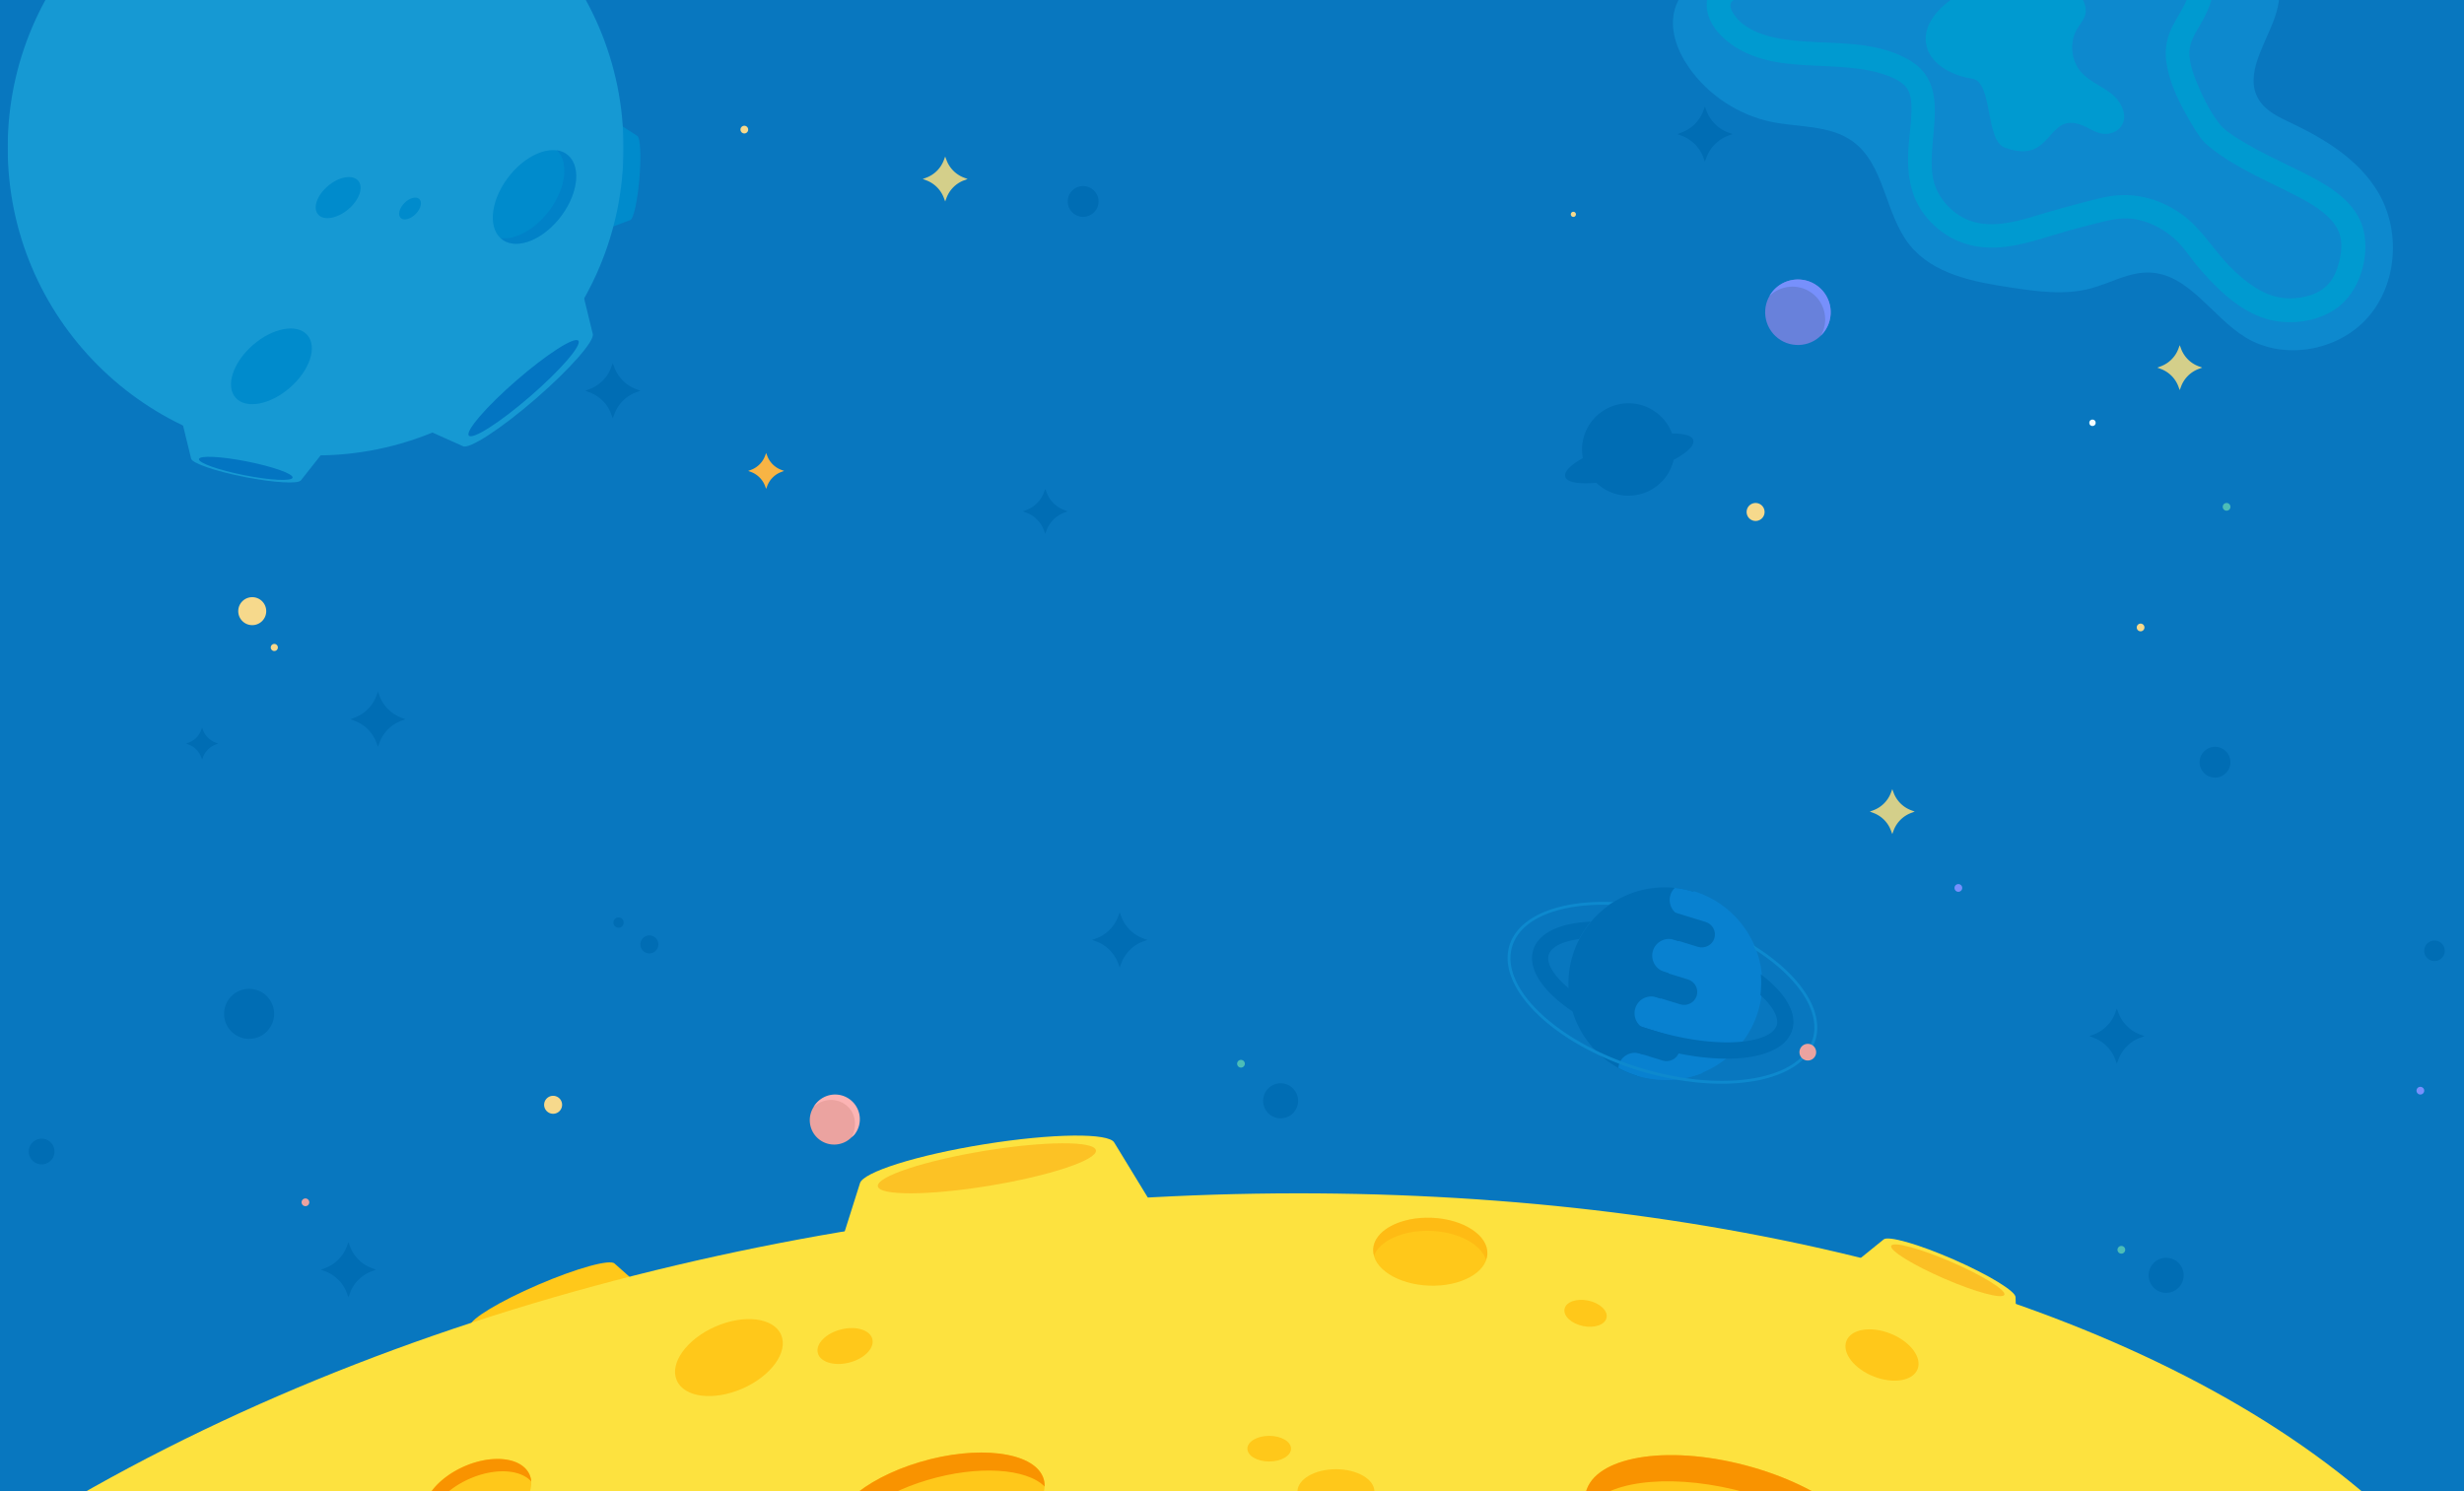 <svg xmlns="http://www.w3.org/2000/svg" xmlns:xlink="http://www.w3.org/1999/xlink" width="1920" height="1162" viewBox="0 0 1920 1162">
    <defs>
        <path id="a" d="M0 479.958V.28h479.884v479.68H0z"/>
    </defs>
    <g fill="none" fill-rule="evenodd">
        <path fill="#0877BF" d="M-1 0h1921v1162H-1z"/>
        <path fill="#FFC81A" d="M478.912 984.744c-3.432-3.622-29.505 3.546-59.61 16.5-29.925 12.88-52.928 26.785-52.895 31.828l-2.83 41.492 145.826-62.76-30.491-27.06z"/>
        <path fill="#FDE23F" d="M45 1175c585.543-345.378 1468.677-307.404 1810 0H45z"/>
        <path fill="#FFC81A" d="M608.656 1040.23c5.799 13.348-7.702 32.124-30.154 41.939-22.455 9.813-45.357 6.95-51.158-6.4-5.799-13.347 7.702-32.124 30.156-41.938 22.453-9.813 45.357-6.948 51.156 6.399M1251.883 1026.861c-1.073 5.492-9.28 8.44-18.328 6.583-9.049-1.856-15.513-7.815-14.438-13.306 1.075-5.492 9.281-8.44 18.328-6.582 9.049 1.857 15.513 7.815 14.438 13.305M1006 1129c0 5.524-7.611 10-17 10s-17-4.476-17-10 7.611-10 17-10 17 4.476 17 10M1494.29 1066.834c-3.475 9.282-18.735 11.96-34.083 5.973-15.35-5.983-24.973-18.36-21.497-27.641 3.475-9.282 18.735-11.96 34.083-5.973 15.348 5.983 24.973 18.36 21.497 27.641M1071 1162.5c0 9.665-13.431 17.5-30 17.5-16.567 0-30-7.835-30-17.5 0-9.667 13.433-17.5 30-17.5 16.569 0 30 7.833 30 17.5M1158.988 977.238c-.567 14.603-20.946 25.663-45.516 24.704-24.569-.962-44.027-13.576-43.46-28.18.567-14.603 20.944-25.663 45.514-24.704 24.57.96 44.03 13.576 43.462 28.18"/>
        <path fill="#F99300" d="M1115.526 949.057c-24.57-.947-44.947 9.982-45.514 24.416-.07 1.754.162 3.479.66 5.158 4.527-11.82 22.869-20.156 44.451-19.322 21.583.833 39.217 10.556 42.802 22.691a15.963 15.963 0 0 0 1.063-5.092c.567-14.433-18.891-26.902-43.462-27.85" opacity=".241"/>
        <path fill="#FFC81A" d="M412.656 1149.23c5.799 13.347-7.702 32.123-30.156 41.938-22.453 9.815-45.355 6.95-51.156-6.399-5.799-13.348 7.702-32.124 30.156-41.937 22.453-9.815 45.355-6.95 51.156 6.399"/>
        <path fill="#F99300" d="M361.526 1142.925c-22.474 9.97-35.986 29.046-30.18 42.607a16.438 16.438 0 0 0 2.849 4.468c-1.108-12.9 11.714-28.685 31.453-37.444 19.74-8.758 39.824-7.573 48.352 2.035a16.662 16.662 0 0 0-1.275-5.165c-5.804-13.561-28.727-16.472-51.199-6.5"/>
        <path fill="#FFC81A" d="M812.65 1150.887c8.166 19.658-21.547 46.392-66.363 59.71-44.818 13.318-87.77 8.176-95.937-11.482-8.165-19.66 21.546-46.394 66.363-59.711 44.818-13.32 87.77-8.178 95.936 11.483"/>
        <path fill="#F99300" d="M716.717 1139.441c-44.82 13.384-74.534 40.253-66.366 60.011.992 2.402 2.509 4.584 4.47 6.548.623-18.606 28.327-40.767 67.698-52.525 39.37-11.756 77.293-9.197 91.47 4.993.086-2.575-.337-5.084-1.33-7.486-8.167-19.76-51.121-24.927-95.942-11.541"/>
        <path fill="#FFC81A" d="M1459.793 1219.266c-3.733 28.72-57.033 40.02-119.05 25.237-62.018-14.781-109.268-50.047-105.536-78.768 3.733-28.722 57.035-40.02 119.052-25.24 62.017 14.784 109.268 50.052 105.534 78.771"/>
        <path fill="#F99300" d="M1354.257 1140.5c-62.018-14.79-115.32-3.486-119.053 25.25-.454 3.495-.142 7.087.848 10.727 13.335-21.408 61.076-28.557 115.554-15.564 54.479 12.991 97.547 41.797 104.689 68.087 1.845-2.962 3.044-6.193 3.498-9.687 3.734-28.738-43.518-64.024-105.536-78.814"/>
        <path fill="#FDE23F" d="M868.302 890.517c-3.884-7.76-48.117-7.314-101.17 1.216-52.742 8.479-94.98 21.854-97.066 30.503L648 992l257-41.315-36.698-60.168z"/>
        <path fill="#F99300" d="M853.98 896.533c1.015 7.515-36.208 19.86-83.141 27.575-46.933 7.714-85.803 7.874-86.819.359-1.015-7.516 36.21-19.862 83.142-27.575 46.933-7.714 85.802-7.874 86.818-.359" opacity=".41"/>
        <path fill="#FDE23F" d="M1570.571 1010.996c.268-4.536-20.871-17.475-48.404-29.509-27.37-11.964-51.085-18.675-54.432-15.524l-29.488 23.859 133.373 58.299-1.049-37.125z"/>
        <path fill="#F99300" d="M1561.815 1009.065c-1.56 3.568-22.556-2.085-46.894-12.629-24.339-10.543-42.803-21.984-41.242-25.554 1.561-3.569 22.557 2.085 46.895 12.63 24.339 10.543 42.803 21.983 41.241 25.553" opacity=".42"/>
        <path fill="#FFC81A" d="M679.777 1043.682c1.696 7.152-6.457 15.33-18.206 18.265-11.753 2.936-22.651-.479-24.348-7.63-1.696-7.15 6.457-15.326 18.208-18.264 11.751-2.937 22.651.48 24.346 7.63"/>
        <path fill="#006DB4" d="M1238.825 813.689c-26.034-32.218-21.02-79.44 11.198-105.473 32.217-26.034 79.44-21.02 105.473 11.197s21.02 79.44-11.198 105.473c-32.217 26.034-79.44 21.02-105.473-11.197z"/>
        <path fill="#0881D0" d="M1345.152 824.919c-20.262 16.306-46.43 20.448-69.61 13.373l44.267-143.768a75.249 75.249 0 0 1 36.57 24.646c26.22 32.314 21.194 79.66-11.227 105.749"/>
        <path fill="#0881D0" d="M1355.369 719.778c-12.984-16.3-31.25-25.724-50.314-27.81a13.017 13.017 0 0 0-3.41 5.563c-2.107 6.87 1.712 14.22 8.484 16.335l52.192 16.296a76.482 76.482 0 0 0-6.952-10.384M1371.147 778.814a76.69 76.69 0 0 0-.094-25.685l-66.872-20.785c-6.778-2.107-14.045 1.756-16.147 8.586-2.104 6.83 1.723 14.142 8.503 16.249l68.484 21.287c2.05.636 4.143.72 6.126.348M1325.805 815.565l-43.055-13.442c-6.77-2.113-10.586-9.462-8.482-16.33 2.105-6.866 9.366-10.757 16.136-8.642l43.055 13.442c6.77 2.113 10.586 9.462 8.482 16.33-2.105 6.866-9.366 10.756-16.136 8.642M1327.06 836.037l-49.245-14.97c-6.811-2.071-14.094 1.66-16.181 8.29a12.198 12.198 0 0 0-.527 2.888c20.13 10.957 44.536 12.477 65.954 3.792"/>
        <path fill="#006DB4" d="M1323.03 737.905l-43.303-13.29c-5.398-1.657-8.455-7.377-6.792-12.712 1.662-5.335 7.44-8.343 12.84-6.686l43.303 13.29c5.4 1.658 8.456 7.378 6.792 12.713-1.663 5.334-7.44 8.343-12.84 6.685M1309.272 782.713l-43.304-13.291c-5.398-1.658-8.455-7.377-6.792-12.712 1.663-5.334 7.44-8.342 12.84-6.686l43.303 13.291c5.4 1.657 8.456 7.377 6.792 12.711-1.662 5.336-7.44 8.343-12.84 6.687M1295.617 826.525l-43.303-13.29c-5.398-1.658-8.456-7.377-6.792-12.713 1.663-5.333 7.44-8.341 12.84-6.685l43.303 13.291c5.399 1.656 8.455 7.377 6.792 12.711-1.664 5.335-7.44 8.343-12.84 6.686"/>
        <path fill="#006DB4" d="M1372.044 759.299a75.58 75.58 0 0 1-.315 16.176c9.866 8.99 14.574 17.591 12.713 23.613-2.148 6.948-13.446 11.797-30.224 12.97-19.303 1.348-43.486-2.106-68.094-9.725-24.608-7.62-46.514-18.435-61.686-30.458-13.186-10.45-19.775-20.838-17.629-27.787 1.86-6.019 10.593-10.457 23.793-12.3a74.497 74.497 0 0 1 8.869-13.532c-23.82 1.097-40.572 8.648-44.727 22.096-7.546 24.417 30.134 56.258 87.646 74.065 57.512 17.807 106.572 12.823 114.117-11.594 4.156-13.452-5.415-29.154-24.463-43.524"/>
        <path fill="#0D89CE" d="M1365.977 736.494a65.966 65.966 0 0 1 2 3.936c32.77 21.081 51.18 47.693 44.433 69.552-9.918 32.13-70.477 42.002-134.996 22.004s-108.939-62.409-99.02-94.541c6.692-21.679 36.444-33.212 74.903-32.288a66.54 66.54 0 0 1 3.88-2.134c-41.324-1.758-73.747 10.419-80.949 33.75-10.297 33.357 34.788 77.065 100.5 97.434 65.714 20.368 127.552 9.802 137.848-23.553 7.257-23.51-13-52.162-48.599-74.16"/>
        <path fill="#EBA3A0" d="M1406.764 826.21a6.499 6.499 0 1 1 3.84-12.418 6.499 6.499 0 0 1-3.84 12.418zM665.065 884.577c-6.393 8.32-18.322 9.882-26.641 3.488-8.32-6.394-9.882-18.321-3.488-26.642 6.393-8.32 18.32-9.881 26.64-3.488 8.32 6.393 9.882 18.321 3.489 26.642"/>
        <path fill="#FCB4B4" d="M663.45 886.46c.624-.616 2.012-1.739 2.561-2.454 6.48-8.437 4.898-20.532-3.535-27.015-8.434-6.483-20.524-4.9-27.005 3.537a19.405 19.405 0 0 0-1.471 2.22c6.74-6.648 17.52-7.475 25.237-1.542 7.718 5.934 8.9 17.025 4.212 25.254z"/>
        <path fill="#6881DB" d="M1421.218 258.896c-8.59 11.177-24.614 13.276-35.791 4.686-11.178-8.589-13.276-24.613-4.686-35.79 8.589-11.178 24.613-13.276 35.79-4.687 11.178 8.59 13.276 24.613 4.687 35.791"/>
        <path fill="#7790FC" d="M1412.24 228.69c10.229 7.861 12.848 21.946 6.636 32.848a25.72 25.72 0 0 0 2.342-2.642c8.589-11.178 6.49-27.202-4.686-35.79-11.178-8.59-27.202-6.493-35.791 4.685a25.708 25.708 0 0 0-1.95 2.943c8.934-8.809 23.22-9.905 33.449-2.044"/>
        <path fill="#008BCC" d="M491.089 171.521c2.528-.694 5.68-14.853 7.154-32.4 1.465-17.443.737-31.877-1.604-33.153L478.14 94 471 179l20.089-7.479z"/>
        <g transform="translate(6 -125)">
            <mask id="b" fill="#fff">
                <use xlink:href="#a"/>
            </mask>
            <path fill="#1699D3" d="M479.884 240.118c0 132.46-107.426 239.84-239.942 239.84C107.425 479.958 0 372.578 0 240.118S107.425.278 239.942.278c132.516 0 239.942 107.38 239.942 239.84" mask="url(#b)"/>
        </g>
        <path fill="#1699D3" d="M360.71 347.714c4.771 2.651 29.556-13.415 56.622-36.848 26.908-23.295 46.267-45.38 44.564-50.632L451.118 216 320 329.511l40.71 18.203z"/>
        <path fill="#0375C2" d="M365.342 339.481c-2.97-3.414 13.72-22.739 37.281-43.163 23.558-20.424 45.065-34.213 48.035-30.799 2.97 3.414-13.721 22.739-37.28 43.163-23.56 20.424-45.065 34.213-48.036 30.799"/>
        <path fill="#1699D3" d="M148.918 357.372c.546 3.534 18.748 9.848 41.663 14.366 22.78 4.493 41.912 5.573 43.938 2.573L253 350.888 142 329l6.918 28.372z"/>
        <path fill="#0375C2" d="M155.015 357.766c.575-2.957 17.375-2.115 37.524 1.881 20.15 3.995 36.02 9.631 35.446 12.587-.575 2.957-17.375 2.114-37.524-1.881-20.15-3.995-36.02-9.63-35.446-12.587"/>
        <path fill="#008BCC" d="M394.138 188.33c-13.025-6.008-13.572-26.475-1.221-45.71 12.35-19.238 32.92-29.96 45.944-23.95 13.026 6.009 13.573 26.474 1.222 45.71-12.35 19.236-32.92 29.96-45.945 23.95"/>
        <path fill="#0375C2" d="M438.87 118.465c-1.58-.733-3.276-1.213-5.053-1.465 8.763 8.187 7.87 26.08-2.969 43.026-10.838 16.945-28.011 27.3-40.848 25.483a15.882 15.882 0 0 0 4.189 2.817c13.013 6.026 33.564-4.728 45.903-24.02 12.339-19.291 11.793-39.816-1.221-45.841z" opacity=".397"/>
        <path fill="#008BCC" d="M247.943 167.214c-4.422-4.981-1.041-14.936 7.55-22.233 8.591-7.298 19.142-9.176 23.563-4.195 4.423 4.981 1.042 14.935-7.55 22.233-8.59 7.298-19.141 9.176-23.563 4.195M183.498 309.863c-7.96-9.183-1.876-27.536 13.59-40.991 15.465-13.456 34.454-16.919 42.414-7.735 7.96 9.183 1.876 27.536-13.59 40.991-15.464 13.456-34.454 16.919-42.414 7.735M312.269 169.887c-2.466-2.32-1.228-7.51 2.764-11.59 3.996-4.08 9.231-5.504 11.698-3.184 2.466 2.321 1.228 7.509-2.766 11.589-3.994 4.08-9.23 5.506-11.696 3.185"/>
        <path fill="#006DB4" d="M1304.168 358.388a36.087 36.087 0 0 1-25.279 26.517c-12.839 3.67-26.045-.058-35.026-8.65-13.449 1.258-22.912-.297-24.19-4.748-1.121-3.899 4.266-9.23 13.739-14.55-3.418-18.058 7.489-36.076 25.584-41.246 18.325-5.238 37.397 4.594 43.866 22.125 9.313-.094 15.546 1.614 16.568 5.165 1.18 4.103-4.85 9.793-15.262 15.387zM312.605 559.234a28.717 28.717 0 0 1-16.835-16.839L294.5 539l-1.27 3.395a28.72 28.72 0 0 1-16.836 16.839L273 560.502l3.394 1.268a28.704 28.704 0 0 1 16.836 16.835L294.5 582l1.27-3.395a28.703 28.703 0 0 1 16.835-16.835l3.395-1.268-3.395-1.268zM168.026 578.764a16.696 16.696 0 0 1-9.787-9.79L157.5 567l-.739 1.974a16.697 16.697 0 0 1-9.788 9.79L145 579.5l1.973.738a16.689 16.689 0 0 1 9.788 9.787l.74 1.974.738-1.974a16.688 16.688 0 0 1 9.787-9.787L170 579.5l-1.974-.737zM1346.605 103.234a28.717 28.717 0 0 1-16.835-16.839L1328.5 83l-1.27 3.395a28.72 28.72 0 0 1-16.836 16.839l-3.394 1.268 3.394 1.268a28.704 28.704 0 0 1 16.836 16.835l1.27 3.395 1.27-3.395a28.703 28.703 0 0 1 16.835-16.835l3.395-1.268-3.395-1.268zM513 736a7 7 0 1 1-14 0 7 7 0 0 1 14 0M486 719a4 4 0 1 1-8 0 4 4 0 0 1 8 0"/>
        <path fill="#F3FDFF" d="M1630.5 332c3.33 0 3.336-5 0-5-3.33 0-3.336 5 0 5"/>
        <path fill="#006DB4" d="M1738 594c0 6.627-5.373 12-12 12-6.628 0-12-5.373-12-12 0-6.628 5.372-12 12-12 6.627 0 12 5.372 12 12M1905 741a8 8 0 1 1-16 0 8 8 0 0 1 16 0M856 157c0 6.627-5.373 12-12 12-6.628 0-12-5.373-12-12 0-6.628 5.372-12 12-12 6.627 0 12 5.372 12 12"/>
        <path fill="#D4CF8A" d="M751.236 138.467a23.367 23.367 0 0 1-13.702-13.704L736.5 122l-1.034 2.763a23.369 23.369 0 0 1-13.703 13.704L719 139.499l2.764 1.034a23.369 23.369 0 0 1 13.703 13.704l1.034 2.763 1.033-2.763a23.367 23.367 0 0 1 13.702-13.704L754 139.5l-2.764-1.032zM1489.236 631.467a23.367 23.367 0 0 1-13.702-13.704L1474.5 615l-1.034 2.763a23.369 23.369 0 0 1-13.703 13.704l-2.764 1.032 2.764 1.034a23.369 23.369 0 0 1 13.703 13.704l1.034 2.763 1.033-2.763a23.367 23.367 0 0 1 13.702-13.704L1492 632.5l-2.764-1.032zM1713.236 285.467a23.367 23.367 0 0 1-13.702-13.704L1698.5 269l-1.034 2.763a23.369 23.369 0 0 1-13.703 13.704l-2.764 1.032 2.764 1.034a23.369 23.369 0 0 1 13.703 13.704l1.034 2.763 1.033-2.763a23.367 23.367 0 0 1 13.702-13.704L1716 286.5l-2.764-1.032z"/>
        <path fill="#006DB4" d="M829.237 397.467a23.365 23.365 0 0 1-13.703-13.704L814.501 381l-1.034 2.763a23.365 23.365 0 0 1-13.703 13.704L797 398.499l2.764 1.034a23.367 23.367 0 0 1 13.703 13.705L814.5 416l1.033-2.762a23.367 23.367 0 0 1 13.703-13.705L832 398.5l-2.763-1.032zM495.606 303.23a28.72 28.72 0 0 1-16.838-16.836l-1.27-3.394-1.267 3.394a28.722 28.722 0 0 1-16.838 16.835L456 304.5l3.393 1.269a28.72 28.72 0 0 1 16.838 16.835l1.268 3.396 1.27-3.396a28.716 28.716 0 0 1 16.837-16.835L499 304.5l-3.394-1.27zM289.606 988.23a28.72 28.72 0 0 1-16.838-16.836l-1.27-3.394-1.267 3.394a28.722 28.722 0 0 1-16.838 16.835L250 989.5l3.393 1.269a28.72 28.72 0 0 1 16.838 16.835l1.268 3.396 1.27-3.396a28.716 28.716 0 0 1 16.837-16.835L293 989.5l-3.394-1.27zM1667.606 806.23a28.72 28.72 0 0 1-16.838-16.836l-1.27-3.394-1.267 3.394a28.722 28.722 0 0 1-16.838 16.835L1628 807.5l3.393 1.269a28.72 28.72 0 0 1 16.838 16.835l1.268 3.396 1.27-3.396a28.716 28.716 0 0 1 16.837-16.835L1671 807.5l-3.394-1.27zM890.606 731.23a28.72 28.72 0 0 1-16.838-16.836l-1.27-3.394-1.267 3.394a28.722 28.722 0 0 1-16.838 16.835L851 732.5l3.393 1.269a28.72 28.72 0 0 1 16.838 16.835l1.268 3.396 1.27-3.396a28.716 28.716 0 0 1 16.837-16.835L894 732.5l-3.394-1.27z"/>
        <path fill="#F8B444" d="M608.79 366.174a18.694 18.694 0 0 1-10.963-10.964L597 353l-.827 2.21a18.702 18.702 0 0 1-10.963 10.964L583 367l2.21.827a18.698 18.698 0 0 1 10.963 10.963L597 381l.827-2.21a18.69 18.69 0 0 1 10.963-10.963L611 367l-2.21-.826z"/>
        <path fill="#4CBDB7" d="M1738 395a3 3 0 1 1-6.002-.001 3 3 0 0 1 6.002 0M970 829a3 3 0 1 1-6.002-.001 3 3 0 0 1 6.002 0M1656 974a3 3 0 1 1-6.002-.001 3 3 0 0 1 6.002 0"/>
        <path fill="#7790FC" d="M1529 692a3 3 0 1 1-6.002-.001 3 3 0 0 1 6.002 0M1889 850a3 3 0 1 1-6.002-.001 3 3 0 0 1 6.002 0"/>
        <path fill="#EBA3A0" d="M241 937a3 3 0 1 1-6.002-.001 3 3 0 0 1 6.002 0"/>
        <path fill="#F6D98C" d="M1228 167a2 2 0 1 1-3.999 0 2 2 0 0 1 3.999 0"/>
        <g fill="#F6D98C">
            <path d="M207.449 476.298c0 6.019-4.88 10.898-10.898 10.898-6.02 0-10.9-4.88-10.9-10.898 0-6.02 4.88-10.9 10.9-10.9 6.019 0 10.898 4.88 10.898 10.9M216.518 504.596a2.768 2.768 0 1 1-5.536 0 2.768 2.768 0 0 1 5.536 0"/>
        </g>
        <path fill="#F6D98C" d="M1671 489a3 3 0 1 1-6 0 3 3 0 0 1 6 0M583 101a3 3 0 1 1-6.001 0 3 3 0 0 1 6.001 0M1375 399a7 7 0 1 1-14 0 7 7 0 0 1 14 0M438 861a7 7 0 1 1-14 0 7 7 0 0 1 14 0"/>
        <g>
            <path fill="#0D89CE" d="M1591.472-92.965c40.63-18.014 89.14-23.378 129.068-3.82 39.929 19.559 66.604 68.355 52.035 110.362-7.431 21.43-24.265 44.738-12.456 64.11 5.484 8.998 15.74 13.679 25.259 18.195 26.563 12.598 52.991 28.85 67.864 54.222 17.648 30.102 14.74 71.478-8.423 97.553-23.163 26.076-65.398 33.484-95.138 15.244-26.15-16.037-44.086-49.437-74.732-50.513-15.947-.561-30.51 8.334-45.932 12.424-20.218 5.363-41.603 2.367-62.292-.748-28.822-4.337-60.372-10.368-78.64-33.094-19.53-24.294-19.257-62.697-44.564-80.884-17.59-12.643-41.281-10.724-62.514-14.98-26.025-5.22-49.826-20.81-65.019-42.588-9.242-13.248-15.433-30.062-10.875-45.557 3.33-11.324 11.904-20.335 21.058-27.782 73.376-59.693 183.235-39.584 270.076-77.062"/>
            <path fill="#0D89CE" d="M1591.824-82.297c28.748-1.092 58.77-1.94 84.795 10.272 26.026 12.213 46.251 41.91 37.74 69.365-3.664 11.816-12.017 21.699-16.1 33.38-8.945 25.595 4.813 54.391 25.073 72.4 20.258 18.007 46.102 28.14 70.181 40.605 13.247 6.859 26.526 14.912 34.848 27.28s5.789 27.639 1.05 41.783c-9.261 27.63-41.42 30.903-59.084 26.705-20.866-4.96-45.078-29.37-61.138-51.381-13.057-17.894-41.072-32.566-65.796-26.575-28.607 6.93-37.829 9.745-56.794 15.498-34.246 10.387-59.175 7.634-82.56-19.393-21.473-24.82 9.964-83.062-17.474-101.094-41.509-27.278-107.58-.456-140.863-37.303-5.767-6.386-9.76-16.445-4.57-23.317 2.476-3.28 6.473-4.977 10.304-6.466a356.321 356.321 0 0 1 52.382-15.842"/>
            <path fill="#009AD0" d="M1611.076-11.077c8.001 3.77 15.19 12.304 14.077 21.077-.59 4.661-4.095 8.325-6.522 12.35-6.314 10.465-4.95 24.976 3.202 34.076 6.414 7.159 15.922 10.652 23.469 16.606 7.89 6.225 13.621 18.005 7.023 26.087-2.628 3.222-6.627 4.963-10.777 5.246-6.99.477-12.597-4.149-18.92-6.684-28.495-11.418-22.172 31.362-60.415 17.354-15.51-5.681-9.152-51.317-25.492-53.744-16.342-2.426-34.31-12.072-36.072-28.488-1.467-13.674 9.08-25.72 20.35-33.618 18.131-12.707 28.792-19.142 48.155-23.161 5.277-1.095 16.313.36 21.446 1.998 6.176 1.972 13.706 7.713 20.476 10.901"/>
            <path fill="#009AD0" d="M1591.001-91.027c45.428-1.687 100.418-.476 125.718 44.532 5.193 9.24 8.7 19.547 8.812 30.235.125 11.995-3.871 22.611-9.636 32.967-4.336 7.786-9.988 15.749-9.851 24.782.118 8.068 2.913 15.96 5.976 23.325 4.59 11.039 10.496 23.186 18.152 32.511 4.578 5.574 14.481 11.26 21.51 15.345 10.853 6.309 22.211 11.68 33.473 17.206 20.892 10.252 48.745 22.975 55.94 47.38 6.173 20.937-1.838 49.135-19.518 62.36-14.776 11.056-36.4 14.068-54.06 9.34-21.633-5.792-39.264-23.162-53.554-39.568-6.878-7.897-12.415-17.245-20.41-24.074-7.943-6.782-17.547-11.94-27.805-14.106-11.72-2.476-22.179.307-33.555 3.178-8.901 2.246-17.767 4.623-26.576 7.206-18.07 5.296-36.216 11.779-55.303 11.364-19.67-.428-36.776-8.678-49.332-23.879-13.238-16.027-15.184-35.258-13.766-55.293.616-8.694 1.924-17.365 2.175-26.081.193-6.692-.018-14.732-4.152-19.807-4.602-5.65-13.322-8.761-20.123-10.82-8.043-2.435-16.514-3.576-24.857-4.366-17.686-1.674-35.566-1.23-53.16-3.891-17.832-2.697-35.057-9.169-47.504-22.68-7.106-7.713-12.057-19.008-8.549-29.463 4.303-12.827 19.396-16.47 30.82-20.387 13.547-4.647 27.358-8.366 41.331-11.488 4.858-1.086 9.671 3.765 10.096 8.298.513 5.468-3.387 9-8.295 10.098-13.124 2.931-26.069 6.672-38.757 11.123a345.067 345.067 0 0 0-8.939 3.267c-2.304.882-6.517 1.813-8.015 3.896-1.92 2.674-.4 6.057 1.202 8.702 7.743 12.785 24.372 17.94 38.194 20.177 32.708 5.292 68.939-.912 98.858 16.335 34.052 19.632 13.282 60.67 18.601 91.555 2.652 15.402 15.252 29.213 30.005 34.082 15.548 5.132 33.022.977 48.155-3.586 17.394-5.244 34.84-10.088 52.493-14.393 21.901-5.34 42.66-1.241 61.427 11.33 17.423 11.67 27.555 31.153 42.742 45.347 12.91 12.065 27.382 22.379 45.75 21.4 7.903-.422 16.024-2.231 22.627-6.784 8.103-5.586 11.652-14.04 13.77-23.392 2.53-11.17 1.806-20.95-5.838-29.878-7.346-8.579-17.6-14.38-27.486-19.525-21.038-10.949-43.154-20.077-62.446-34.096-4.846-3.522-9.742-7.075-13.138-12.055a209.762 209.762 0 0 1-8.53-13.643c-8.037-13.985-15.541-29.131-17.647-45.317-1.075-8.257-.015-16.185 3.259-23.836 4.242-9.913 11.442-18.7 14.445-29.137 5.245-18.225-5.131-37.08-18.798-48.656-16.656-14.11-38.956-18.124-60.173-19.106-11.308-.523-22.655-.059-33.958.36-11.813.438-13.728-17.951-1.8-18.394"/>
        </g>
        <path fill="#006DB4" d="M212.864 784.745c2.969 10.352-3.018 21.15-13.37 24.12-10.352 2.968-21.15-3.019-24.12-13.37-2.968-10.353 3.018-21.151 13.37-24.12 10.353-2.968 21.152 3.017 24.12 13.37M42.088 894.66c1.53 5.333-1.555 10.898-6.89 12.428-5.334 1.53-10.899-1.555-12.428-6.89-1.53-5.334 1.554-10.899 6.89-12.428 5.333-1.53 10.898 1.554 12.428 6.89M1011.017 854.126c2.079 7.25-2.113 14.812-9.363 16.89-7.25 2.08-14.811-2.112-16.89-9.362-2.079-7.25 2.113-14.811 9.362-16.89 7.25-2.079 14.812 2.113 16.89 9.362M1701.017 990.126c2.079 7.25-2.113 14.812-9.363 16.89-7.25 2.08-14.811-2.112-16.89-9.362-2.079-7.25 2.113-14.811 9.362-16.89 7.25-2.079 14.812 2.113 16.89 9.362"/>
    </g>
</svg>